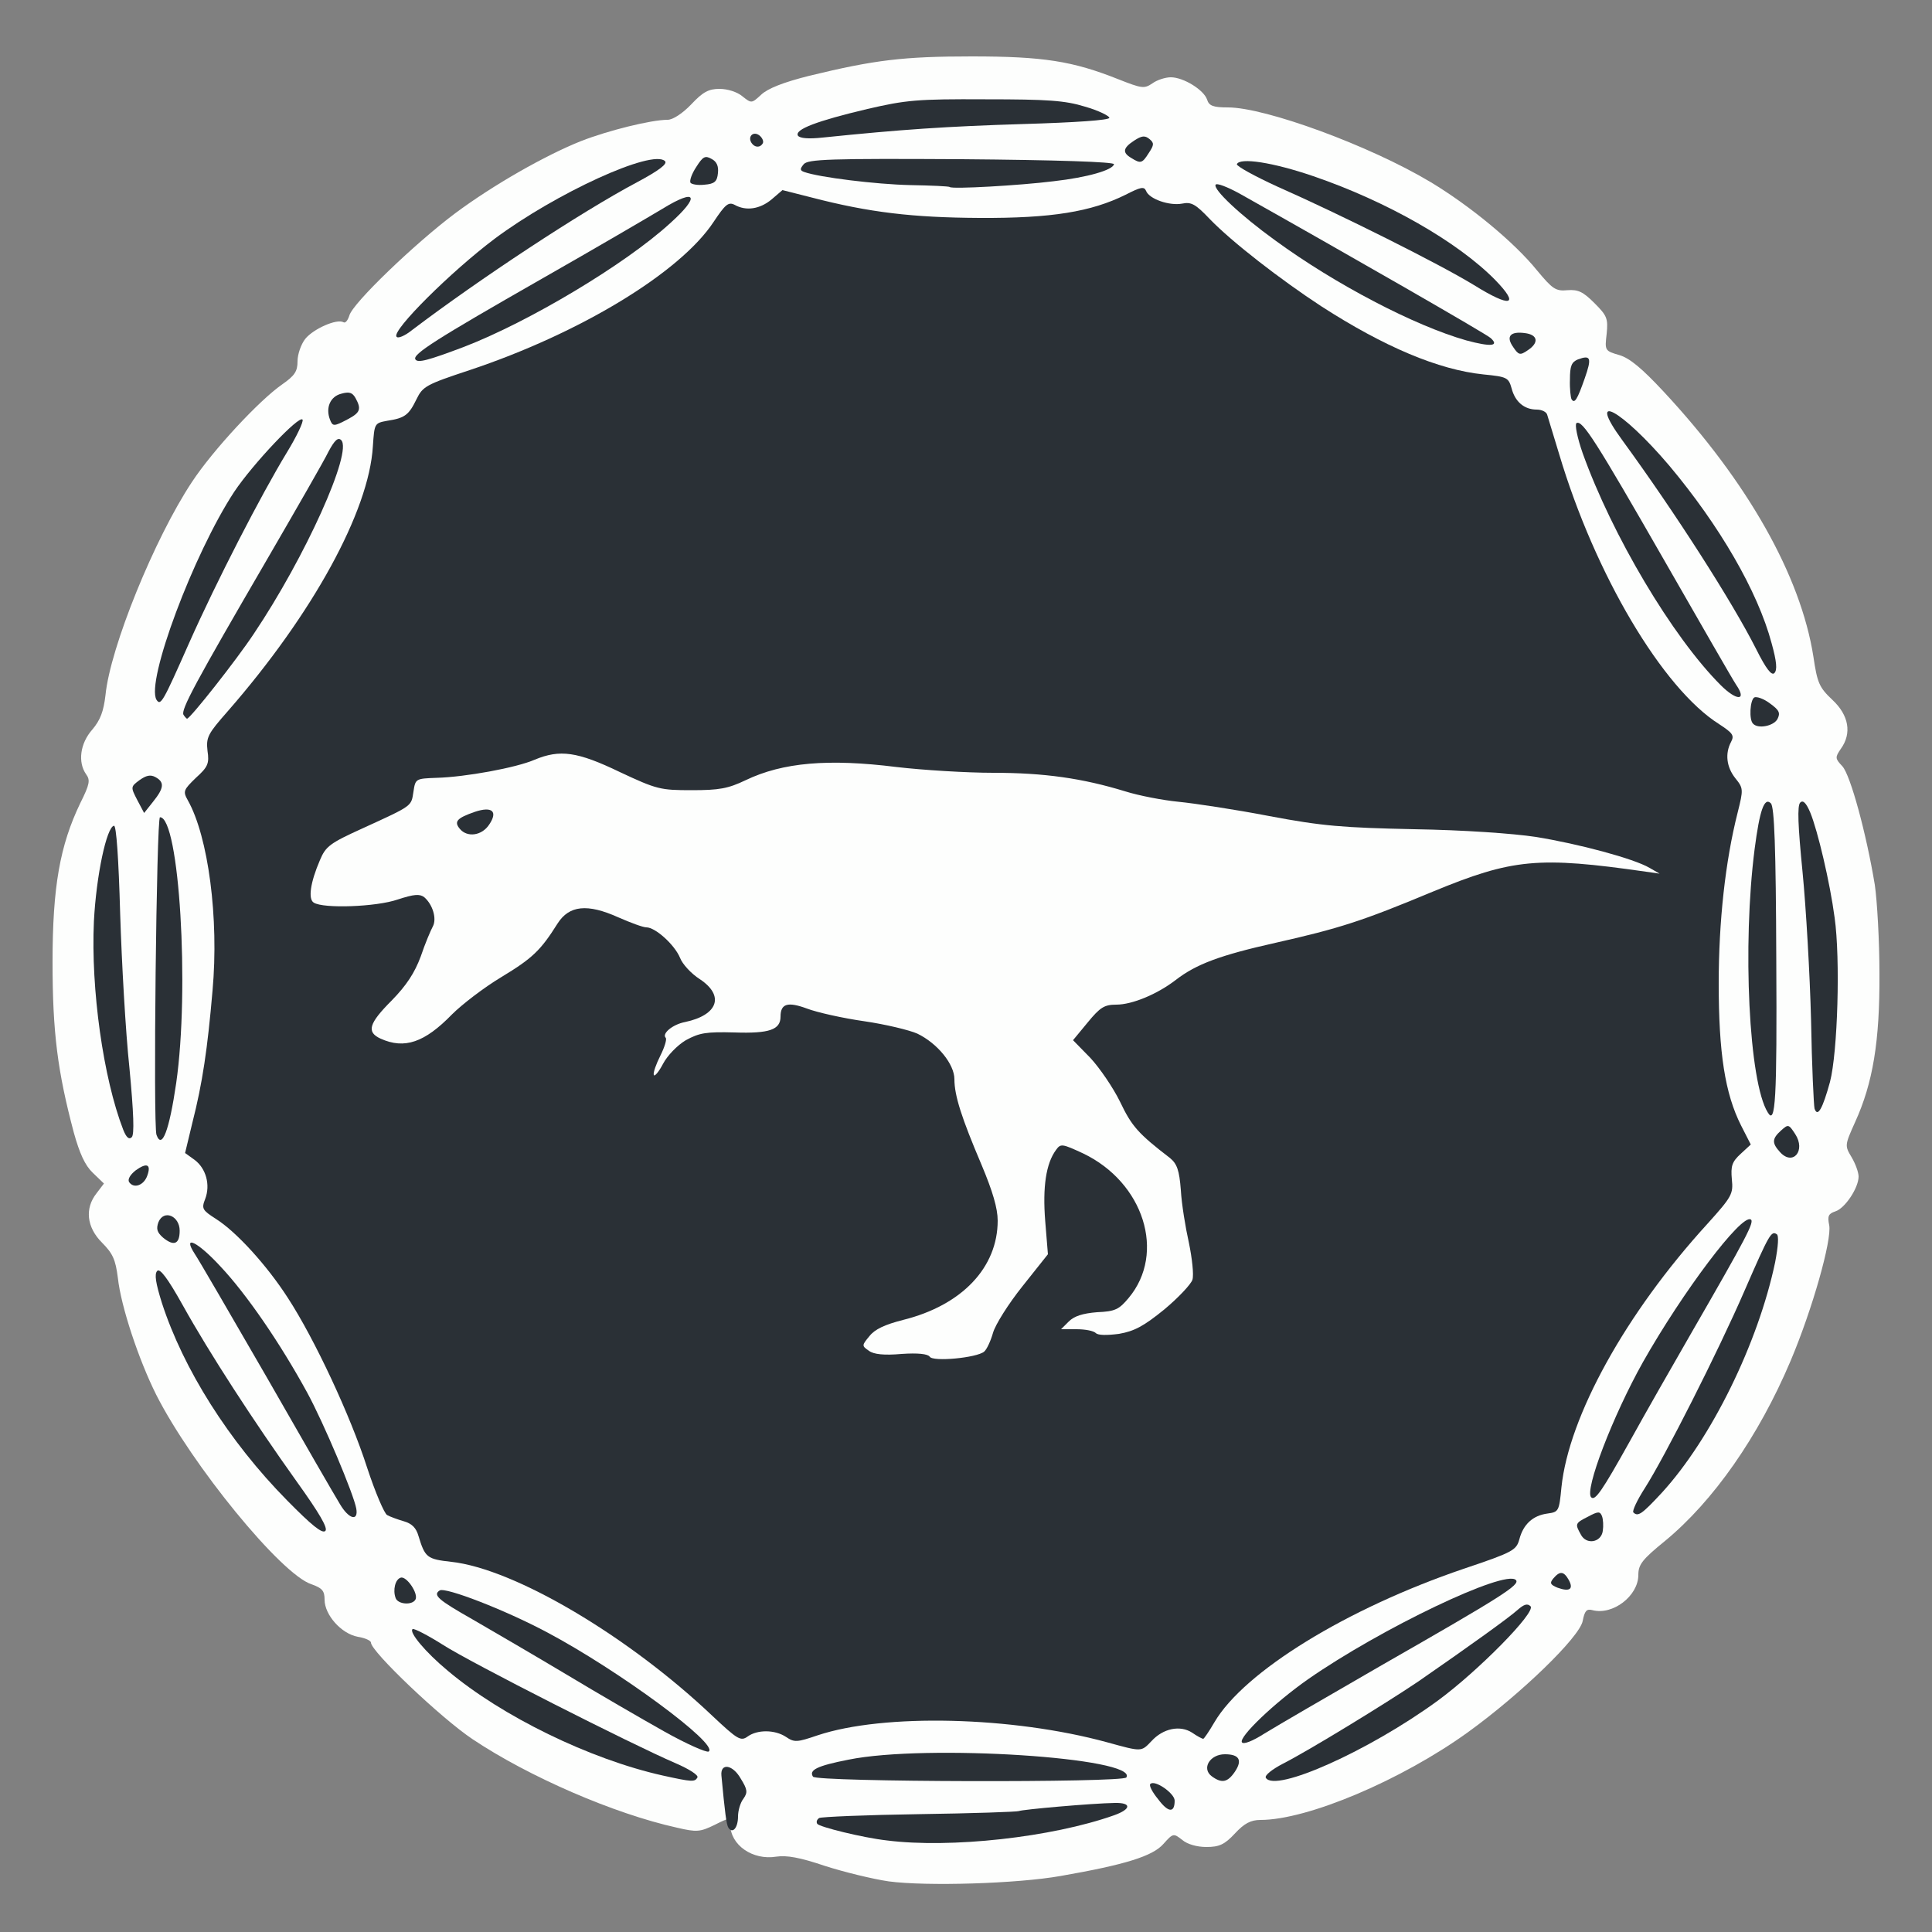 <!DOCTYPE svg PUBLIC "-//W3C//DTD SVG 20010904//EN" "http://www.w3.org/TR/2001/REC-SVG-20010904/DTD/svg10.dtd">
<svg version="1.0" xmlns="http://www.w3.org/2000/svg" width="500px" height="500px" viewBox="0 0 5000 5000" preserveAspectRatio="xMidYMid meet">
<rect x="0" y="0" width="5000" height="5000" fill="#808080" stroke="none"/>
<g id="layer101" fill="#fdfefd" stroke="none">
 <path d="M2300 4869 c-41 -6 -115 -24 -165 -40 -65 -22 -99 -28 -126 -24 -61 10 -119 -30 -119 -83 0 -19 -1 -19 -41 1 -37 18 -46 19 -97 7 -163 -36 -384 -132 -529 -229 -81 -54 -263 -227 -263 -250 0 -5 -15 -12 -34 -15 -43 -8 -86 -57 -86 -96 0 -23 -6 -30 -34 -40 -78 -25 -310 -309 -402 -491 -45 -90 -91 -228 -99 -302 -6 -47 -13 -63 -41 -91 -40 -40 -45 -89 -14 -128 l19 -25 -29 -28 c-20 -19 -34 -50 -49 -104 -42 -158 -55 -259 -55 -441 0 -195 19 -302 72 -412 24 -48 26 -59 15 -74 -22 -31 -16 -80 16 -116 21 -25 29 -47 34 -89 12 -123 127 -406 224 -552 54 -82 174 -211 233 -252 33 -23 40 -34 40 -60 0 -18 9 -44 20 -58 21 -26 82 -53 99 -43 5 3 11 -5 15 -17 7 -31 171 -188 274 -265 98 -73 233 -150 326 -187 69 -27 181 -55 224 -55 13 0 38 -16 61 -40 30 -32 45 -40 73 -40 21 0 46 8 59 19 24 19 24 19 49 -4 17 -16 57 -32 125 -49 169 -41 243 -50 420 -50 185 0 261 12 379 59 61 24 67 25 88 11 12 -9 34 -16 48 -16 33 0 86 33 94 58 5 16 16 20 54 20 97 0 367 99 524 193 103 62 217 156 276 229 40 48 48 54 79 51 27 -2 40 4 69 33 33 33 36 40 32 80 -5 43 -5 44 33 55 27 8 59 35 114 94 218 234 355 477 388 686 10 68 15 80 49 112 43 40 51 87 22 127 -15 22 -15 25 4 45 21 23 62 174 84 307 6 41 12 145 12 230 1 175 -17 283 -63 384 -27 60 -27 61 -9 91 10 17 18 39 18 50 0 29 -35 82 -60 90 -18 6 -21 12 -16 36 7 38 -43 216 -100 351 -83 196 -200 363 -325 466 -59 48 -69 61 -69 88 0 54 -66 105 -119 91 -15 -4 -20 2 -25 28 -8 42 -160 189 -297 288 -172 124 -415 227 -537 227 -25 0 -42 9 -66 35 -27 29 -41 35 -74 35 -24 0 -49 -7 -62 -18 -23 -18 -24 -18 -49 10 -28 32 -100 54 -266 83 -113 20 -347 27 -445 14z m307 -129 c94 -13 223 -40 223 -47 0 -3 -25 -3 -55 1 -30 3 -105 8 -167 12 -62 3 -129 8 -148 9 -19 2 -89 4 -155 5 -66 1 -115 4 -110 6 52 22 291 30 412 14z m-704 -127 c-9 -13 -16 -23 -17 -23 -1 0 0 18 2 40 4 36 6 39 17 23 10 -14 10 -21 -2 -40z m862 -40 c-106 -20 -472 -20 -565 0 -60 13 -37 14 290 14 343 1 352 0 275 -14z m419 2 c3 -10 -1 -15 -14 -15 -20 0 -33 13 -23 24 11 11 31 6 37 -9z m270 -36 c131 -55 288 -162 403 -275 81 -78 73 -75 -77 31 -143 100 -197 136 -335 220 -113 69 -111 74 9 24z m-1980 -88 c-132 -66 -265 -135 -296 -154 -32 -20 -58 -33 -58 -31 0 19 180 144 280 195 73 36 265 108 294 108 10 1 -89 -53 -220 -118z m1506 35 c30 -33 74 -42 105 -22 23 15 24 14 44 -17 82 -133 368 -310 655 -406 104 -35 121 -43 131 -68 15 -34 53 -70 80 -75 16 -3 21 -14 27 -59 23 -181 171 -446 377 -672 62 -69 67 -77 63 -114 -3 -31 1 -46 21 -69 l25 -29 -23 -45 c-74 -146 -78 -528 -8 -807 15 -60 15 -63 -6 -89 -23 -29 -27 -64 -11 -94 8 -15 6 -20 -10 -25 -35 -11 -148 -132 -204 -217 -95 -147 -178 -326 -233 -506 -22 -73 -31 -92 -46 -92 -23 0 -77 -52 -77 -74 0 -12 -10 -16 -36 -16 -161 0 -534 -208 -723 -403 -38 -40 -47 -45 -76 -40 -23 4 -45 -1 -73 -17 l-39 -22 -39 20 c-80 40 -187 57 -369 56 -173 -1 -285 -14 -435 -53 l-75 -19 -29 25 c-25 21 -37 24 -72 19 -40 -5 -44 -3 -64 29 -77 125 -368 302 -643 392 -72 23 -117 43 -117 51 0 21 -66 82 -88 82 -16 0 -20 9 -25 53 -21 176 -164 433 -377 677 -51 58 -57 69 -53 101 4 30 -1 42 -27 73 l-32 36 20 48 c30 70 40 115 52 235 15 153 -9 417 -55 587 -14 53 -14 55 10 80 30 32 39 68 26 103 -7 19 -7 27 0 27 22 0 153 138 205 216 73 109 175 325 216 456 29 96 35 108 56 108 31 0 82 52 82 83 0 22 5 25 59 30 157 14 458 191 675 398 65 61 73 66 91 53 25 -18 70 -18 99 1 22 15 29 14 82 -4 171 -57 504 -49 749 18 91 25 88 25 115 -3z m-1220 -16 c-115 -99 -373 -252 -515 -305 -87 -33 -78 -24 55 52 58 33 190 110 294 172 104 61 192 111 195 111 3 0 -10 -13 -29 -30z m1823 -184 c152 -88 275 -161 273 -164 -3 -2 -49 15 -103 38 -156 67 -366 194 -463 280 -46 41 -44 39 293 -154z m547 -331 c0 -8 -4 -15 -9 -15 -13 0 -22 16 -14 24 11 11 23 6 23 -9z m-3387 -127 c-84 -116 -247 -367 -279 -430 -13 -27 -26 -48 -29 -48 -8 0 34 108 73 185 22 44 66 116 97 160 65 90 182 225 196 225 5 0 -21 -42 -58 -92z m3635 -92 c58 -88 133 -249 166 -354 44 -139 30 -125 -52 53 -69 149 -160 328 -216 420 -35 58 54 -46 102 -119z m-3523 38 c-65 -159 -197 -380 -279 -469 l-37 -40 25 45 c180 316 321 558 324 556 2 -2 -13 -44 -33 -92z m3316 4 c12 -24 70 -126 129 -228 59 -102 126 -221 149 -265 36 -67 38 -75 16 -50 -88 98 -250 379 -304 528 -24 67 -20 74 10 15z m-3724 -605 c-3 -3 -11 -2 -17 2 -9 6 -9 10 1 16 14 8 27 -7 16 -18z m4193 -205 c0 -7 -4 -19 -9 -27 -11 -17 -25 3 -17 24 7 18 26 20 26 3z m-4191 -316 c8 -132 -2 -375 -18 -442 -6 -22 -9 99 -9 320 0 362 9 400 27 122z m-139 65 c-6 -56 -14 -194 -17 -307 -7 -227 -19 -235 -30 -20 -6 131 5 257 35 389 21 97 27 69 12 -62z m4268 -222 c1 -399 -12 -442 -34 -105 -7 115 15 430 31 430 1 0 3 -146 3 -325z m157 100 c2 -82 -1 -179 -6 -215 -10 -73 -49 -253 -54 -248 -2 2 3 64 10 138 18 184 24 295 26 425 1 164 20 89 24 -100z m-4340 -565 c-10 -16 -35 7 -28 27 5 13 7 13 21 0 8 -8 11 -20 7 -27z m4189 -178 c2 -4 -4 -13 -15 -20 -16 -11 -19 -9 -19 8 0 19 24 28 34 12z m-3967 -182 c62 -88 154 -250 191 -335 35 -82 49 -125 35 -110 -10 10 -265 450 -311 535 l-24 45 32 -35 c17 -19 52 -64 77 -100z m3829 58 c-14 -24 -94 -163 -178 -310 -84 -147 -154 -266 -155 -264 -14 14 116 282 199 412 42 64 148 204 156 204 2 0 -8 -19 -22 -42z m-3942 -139 c58 -127 162 -326 220 -424 30 -50 -57 48 -100 112 -57 86 -122 223 -159 339 -32 95 -42 135 -31 123 2 -2 34 -70 70 -150z m4047 30 c-43 -125 -134 -275 -253 -416 -85 -101 -116 -116 -51 -26 87 122 227 338 273 420 25 45 46 80 48 79 1 -2 -6 -27 -17 -57z m-3641 -569 c0 -6 -9 -10 -20 -10 -13 0 -20 7 -20 20 0 18 3 19 20 10 11 -6 20 -15 20 -20z m450 -245 c107 -54 295 -175 355 -231 30 -27 33 -32 12 -19 -16 9 -151 86 -300 172 -150 85 -276 160 -282 165 -18 17 117 -38 215 -87z m2181 -95 c-270 -155 -341 -194 -341 -186 0 10 182 137 275 191 97 58 286 144 314 145 7 0 -104 -67 -248 -150z m-2366 45 c103 -76 234 -163 370 -245 120 -72 122 -78 11 -34 -132 53 -329 188 -431 295 -57 59 -49 56 50 -16z m2675 -30 c-37 -40 -158 -119 -255 -168 -93 -46 -298 -121 -316 -115 -6 2 47 30 118 62 140 64 352 173 423 217 55 35 60 36 30 4z m-1190 -270 c226 -14 151 -23 -185 -23 -228 0 -338 3 -315 9 19 5 94 12 165 15 72 4 132 8 134 10 2 2 27 2 55 -1 28 -2 94 -7 146 -10z m-820 -11 c0 -17 -22 -14 -28 4 -2 7 3 12 12 12 9 0 16 -7 16 -16z m1127 -71 c-8 -7 -37 9 -31 19 3 5 12 4 20 -3 8 -6 13 -14 11 -16z m-607 -58 c101 -8 243 -15 315 -16 104 -1 124 -3 100 -11 -16 -6 -115 -11 -220 -12 -165 0 -204 3 -298 23 -59 13 -110 27 -112 31 -3 5 3 6 12 4 10 -2 101 -11 203 -19z"/>
 <path d="M2396 3531 c-5 -7 -31 -9 -74 -6 -55 4 -71 1 -91 -14 l-24 -18 22 -37 c19 -29 33 -39 79 -51 143 -40 206 -82 237 -157 28 -70 22 -123 -25 -234 -51 -119 -70 -178 -70 -220 0 -70 -62 -109 -213 -131 -56 -8 -123 -23 -149 -33 -46 -17 -48 -17 -48 0 0 10 -13 29 -29 42 -26 23 -35 24 -108 20 -67 -3 -86 -1 -121 17 -23 12 -42 27 -42 34 0 6 -11 26 -24 42 -20 24 -27 28 -37 17 -11 -10 -11 -18 0 -45 7 -17 14 -41 15 -52 5 -43 26 -64 81 -80 45 -14 55 -20 55 -38 0 -14 -13 -30 -34 -44 -19 -12 -45 -41 -58 -65 -19 -36 -32 -46 -74 -59 -27 -9 -64 -24 -81 -33 -18 -9 -50 -16 -72 -16 -37 0 -42 3 -62 41 -27 54 -56 79 -154 139 -44 27 -100 70 -125 95 -76 78 -133 94 -197 55 -42 -25 -47 -75 -10 -89 37 -14 83 -74 106 -138 12 -32 26 -66 31 -75 9 -15 -2 -68 -13 -68 -2 0 -28 8 -58 18 -73 25 -200 24 -229 -3 -24 -21 -20 -65 12 -128 22 -43 52 -64 160 -109 69 -29 78 -36 78 -59 0 -41 29 -60 91 -59 65 1 190 -21 243 -44 65 -27 110 -21 220 32 96 45 105 47 186 47 71 0 94 -4 140 -26 96 -46 214 -56 390 -34 68 8 182 15 251 15 131 0 230 14 341 48 35 11 97 23 138 27 41 4 147 20 235 37 138 26 190 30 375 34 127 2 256 11 315 20 174 28 352 89 342 117 -5 15 -50 14 -189 -3 -157 -20 -240 -7 -421 68 -182 76 -242 95 -406 132 -143 32 -205 55 -258 96 -48 36 -113 64 -153 64 -28 0 -41 7 -63 35 l-29 36 41 40 c22 23 57 74 76 115 29 60 46 82 90 114 29 22 56 44 60 50 3 5 8 38 11 72 3 35 12 95 21 135 8 39 13 82 10 95 -4 12 -41 52 -84 87 -64 53 -87 66 -128 73 -30 4 -53 4 -59 -2 -6 -6 -29 -10 -52 -10 -55 0 -63 -15 -27 -51 23 -24 39 -30 80 -32 59 -4 85 -26 103 -87 14 -48 13 -78 -6 -141 -19 -63 -76 -124 -142 -151 -41 -16 -42 -16 -55 5 -8 14 -12 64 -12 137 l0 116 -62 77 c-34 43 -67 94 -73 115 -15 59 -45 80 -121 88 -45 4 -69 3 -73 -5z m-1143 -1405 c5 -12 1 -13 -24 -4 -35 12 -37 18 -5 18 13 0 26 -6 29 -14z"/>
 </g>
<g id="layer102" fill="#2a3036" stroke="none">
 <path d="M2295 4763 c-62 -7 -175 -35 -180 -43 -3 -5 -1 -11 5 -15 5 -3 122 -8 259 -10 138 -2 254 -6 258 -8 8 -4 188 -20 248 -21 44 -1 43 16 -2 32 -161 57 -423 86 -588 65z"/>
 <path d="M1885 4730 c-5 -8 -9 -39 -18 -135 -3 -33 29 -29 50 8 18 29 18 36 7 52 -8 10 -14 31 -14 46 0 29 -14 46 -25 29z"/>
 <path d="M2997 4656 c-15 -18 -24 -36 -20 -39 11 -12 63 24 63 43 0 33 -17 31 -43 -4z"/>
 <path d="M1715 4595 c-188 -42 -416 -153 -556 -271 -58 -48 -102 -101 -91 -108 4 -2 39 16 77 40 71 46 489 258 603 307 35 15 60 31 57 37 -7 12 -13 12 -90 -5z"/>
 <path d="M2104 4598 c-11 -17 10 -28 92 -44 201 -41 751 -5 719 46 -9 14 -802 12 -811 -2z"/>
 <path d="M3136 4597 c-27 -20 -5 -57 34 -57 37 0 46 15 26 45 -19 28 -34 31 -60 12z"/>
 <path d="M3276 4601 c-4 -6 16 -22 45 -37 65 -33 263 -154 349 -212 133 -92 236 -166 258 -186 16 -14 25 -17 33 -9 15 15 -137 169 -241 245 -177 129 -420 238 -444 199z"/>
 <path d="M1719 4481 c-57 -32 -171 -98 -254 -148 -82 -49 -192 -113 -242 -142 -88 -50 -104 -63 -85 -75 15 -9 168 50 277 108 185 98 447 291 419 309 -6 3 -58 -20 -115 -52z"/>
 <path d="M2865 4509 c-245 -67 -578 -75 -749 -18 -53 18 -60 19 -82 4 -29 -19 -74 -19 -99 -1 -18 13 -26 8 -91 -53 -217 -206 -512 -381 -676 -399 -63 -7 -68 -11 -85 -67 -6 -21 -17 -32 -38 -38 -17 -5 -36 -12 -43 -16 -7 -3 -31 -59 -52 -123 -43 -134 -136 -333 -205 -439 -54 -84 -134 -172 -187 -205 -34 -22 -37 -26 -27 -51 14 -37 2 -79 -27 -101 l-25 -18 19 -79 c26 -102 39 -190 52 -341 17 -188 -11 -399 -64 -493 -13 -23 -11 -27 21 -58 31 -28 35 -37 30 -70 -4 -35 1 -44 53 -103 219 -251 365 -517 375 -685 4 -59 4 -60 37 -66 46 -7 56 -15 76 -56 16 -33 25 -38 137 -75 285 -95 545 -252 632 -384 30 -45 38 -52 54 -44 30 17 66 11 96 -14 l28 -24 75 19 c150 39 262 52 435 53 187 1 289 -16 378 -60 39 -20 48 -22 53 -10 8 21 60 39 93 33 24 -5 35 1 72 40 57 59 182 156 289 226 163 105 303 164 419 176 61 6 65 8 73 36 9 35 33 55 65 55 13 0 25 6 27 13 2 6 16 53 31 102 93 312 268 607 414 699 35 23 40 29 31 46 -16 30 -12 65 11 94 21 26 21 29 6 89 -32 126 -49 282 -49 442 0 179 16 285 58 368 l25 49 -26 24 c-23 21 -26 32 -23 66 4 38 0 45 -63 115 -212 232 -359 499 -378 682 -6 62 -7 64 -36 68 -38 5 -63 28 -73 67 -8 28 -16 33 -144 76 -303 103 -568 266 -645 397 -14 24 -27 43 -29 43 -3 0 -16 -7 -29 -16 -31 -20 -75 -11 -105 22 -27 28 -24 28 -115 3z m-318 -1011 c7 -6 17 -28 23 -49 6 -21 40 -75 76 -120 l66 -83 -7 -86 c-7 -88 2 -149 28 -184 12 -17 16 -16 70 9 157 75 215 258 118 374 -25 30 -35 35 -82 37 -37 3 -59 10 -73 24 l-20 20 40 0 c22 0 44 4 50 10 6 6 29 6 60 2 40 -7 64 -20 117 -63 36 -30 69 -65 73 -77 4 -13 -1 -56 -9 -95 -9 -40 -19 -101 -21 -137 -4 -52 -10 -68 -28 -83 -82 -63 -99 -82 -129 -145 -18 -37 -53 -88 -77 -114 l-45 -46 38 -46 c32 -39 43 -46 74 -46 41 0 106 -27 154 -64 53 -41 115 -64 258 -96 164 -37 224 -56 406 -132 208 -86 274 -92 553 -52 l35 5 -26 -15 c-41 -24 -183 -62 -294 -80 -59 -9 -188 -18 -315 -20 -185 -4 -237 -8 -375 -34 -88 -17 -194 -33 -235 -37 -41 -4 -103 -16 -138 -27 -111 -34 -210 -48 -341 -48 -69 0 -183 -7 -251 -15 -176 -22 -294 -12 -390 34 -46 22 -69 26 -140 26 -81 0 -90 -2 -186 -47 -110 -53 -155 -59 -220 -32 -48 21 -180 45 -254 47 -54 2 -55 2 -60 36 -6 38 -1 35 -130 94 -86 39 -97 47 -112 83 -25 58 -31 101 -16 110 25 16 162 11 217 -8 43 -14 57 -15 69 -6 22 19 33 56 22 76 -5 9 -20 44 -31 77 -16 43 -37 75 -75 114 -60 60 -66 82 -29 99 62 28 114 10 185 -63 25 -25 82 -69 127 -96 81 -49 102 -69 146 -139 30 -47 77 -52 157 -16 32 14 64 26 73 26 23 0 73 45 87 79 6 16 29 41 51 55 65 43 47 93 -38 111 -32 6 -61 30 -50 41 3 4 -3 24 -14 46 -11 22 -19 44 -17 50 2 5 13 -8 24 -29 11 -21 37 -48 59 -61 35 -19 52 -22 126 -20 90 3 119 -7 119 -41 0 -34 19 -39 68 -21 26 10 93 25 149 33 55 8 117 23 137 32 52 25 96 79 96 118 0 43 19 101 70 221 29 69 42 113 42 145 0 121 -92 219 -245 257 -47 12 -73 24 -87 42 -20 24 -20 25 -1 38 12 9 39 12 84 8 43 -3 68 0 73 7 8 14 122 3 141 -13z"/>
 <path d="M1190 2145 c-16 -19 -7 -28 39 -44 45 -15 60 -1 37 33 -19 29 -57 34 -76 11z"/>
 <path d="M3214 4509 c-8 -14 84 -102 171 -163 188 -131 510 -285 538 -257 12 12 -35 42 -348 221 -137 79 -273 158 -302 176 -33 21 -55 29 -59 23z"/>
 <path d="M1024 4136 c-8 -21 -1 -49 13 -53 15 -5 47 42 38 57 -9 15 -45 12 -51 -4z"/>
 <path d="M4031 4109 c-19 -8 -21 -12 -11 -24 17 -20 27 -19 40 4 13 24 2 31 -29 20z"/>
 <path d="M4091 3971 c-15 -27 -15 -29 19 -46 26 -14 31 -14 36 -1 3 8 4 25 2 38 -4 30 -43 37 -57 9z"/>
 <path d="M743 3883 c-151 -153 -269 -341 -324 -511 -16 -51 -20 -75 -12 -83 7 -7 27 19 66 89 69 124 184 301 294 455 61 85 82 122 75 129 -8 8 -36 -15 -99 -79z"/>
 <path d="M880 3893 c-13 -21 -99 -170 -191 -331 -93 -161 -176 -304 -185 -317 -33 -51 7 -32 66 32 68 72 155 199 225 327 43 79 120 262 127 300 6 34 -19 28 -42 -11z"/>
 <path d="M4227 3914 c-3 -4 10 -32 30 -63 51 -80 189 -352 258 -511 64 -147 69 -155 83 -146 6 3 4 31 -4 73 -44 209 -165 456 -293 596 -52 56 -62 63 -74 51z"/>
 <path d="M4118 3875 c-18 -18 56 -211 134 -350 103 -182 255 -384 279 -369 10 6 -11 46 -154 294 -49 85 -121 211 -159 280 -72 129 -90 155 -100 145z"/>
 <path d="M422 3203 c-16 -14 -18 -23 -12 -40 14 -34 55 -16 55 22 0 35 -15 41 -43 18z"/>
 <path d="M334 3059 c-4 -7 3 -19 17 -30 29 -21 41 -16 30 14 -9 25 -35 34 -47 16z"/>
 <path d="M4607 2982 c-22 -24 -21 -35 2 -56 19 -17 20 -17 37 9 28 43 -6 83 -39 47z"/>
 <path d="M319 2924 c-52 -134 -84 -365 -76 -539 6 -119 33 -245 52 -248 6 -1 12 84 16 228 4 127 14 306 24 399 11 117 13 172 6 179 -7 7 -14 1 -22 -19z"/>
 <path d="M405 2937 c-9 -23 0 -822 9 -822 50 0 77 444 42 688 -18 123 -37 173 -51 134z"/>
 <path d="M4575 2879 c-49 -78 -66 -433 -34 -682 13 -100 25 -135 42 -118 9 9 13 113 14 406 2 361 -2 428 -22 394z"/>
 <path d="M4696 2869 c-2 -8 -7 -111 -9 -229 -3 -118 -13 -291 -22 -383 -12 -121 -14 -172 -6 -180 7 -7 15 0 26 26 19 46 51 181 63 272 15 106 8 348 -12 425 -19 69 -32 93 -40 69z"/>
 <path d="M355 2070 c-17 -33 -17 -34 6 -51 17 -12 28 -15 41 -8 24 13 23 28 -6 64 l-23 29 -18 -34z"/>
 <path d="M4537 1873 c-11 -10 -8 -61 3 -68 6 -3 24 3 40 15 25 18 28 25 20 41 -10 18 -50 26 -63 12z"/>
 <path d="M475 1850 c-8 -12 31 -84 216 -402 76 -131 148 -256 159 -279 16 -30 25 -38 33 -30 30 30 -93 303 -226 501 -45 68 -165 220 -173 220 -1 0 -6 -5 -9 -10z"/>
 <path d="M405 1811 c-28 -47 96 -378 201 -538 48 -72 169 -200 177 -187 3 5 -15 43 -40 84 -67 110 -183 335 -254 495 -67 151 -73 163 -84 146z"/>
 <path d="M4453 1773 c-125 -125 -281 -388 -357 -600 -14 -40 -21 -75 -16 -78 15 -9 51 48 227 355 93 162 176 307 186 322 29 42 2 43 -40 1z"/>
 <path d="M4545 1680 c-62 -123 -211 -355 -346 -540 -96 -131 -3 -81 121 65 130 155 229 325 265 460 13 47 15 69 7 77 -7 7 -21 -10 -47 -62z"/>
 <path d="M854 1086 c-12 -31 1 -60 29 -67 21 -6 29 -3 37 11 16 29 12 38 -20 55 -36 19 -39 19 -46 1z"/>
 <path d="M4067 1033 c-2 -4 -5 -27 -4 -51 0 -35 4 -45 21 -52 33 -12 36 -4 17 50 -19 54 -26 66 -34 53z"/>
 <path d="M1075 930 c-8 -13 53 -52 328 -209 137 -78 277 -160 312 -181 88 -54 98 -33 19 38 -116 106 -365 255 -534 320 -93 35 -119 42 -125 32z"/>
 <path d="M3916 898 c-19 -27 -8 -41 30 -36 34 4 38 25 7 45 -19 13 -23 12 -37 -9z"/>
 <path d="M3795 881 c-134 -38 -339 -145 -495 -259 -90 -65 -161 -132 -154 -144 3 -5 31 6 62 23 274 154 640 364 650 374 23 21 0 23 -63 6z"/>
 <path d="M1026 871 c-11 -17 141 -168 254 -253 158 -118 409 -233 441 -201 7 7 -15 24 -73 55 -145 77 -407 250 -580 381 -21 17 -39 24 -42 18z"/>
 <path d="M3815 738 c-90 -55 -346 -183 -509 -255 -59 -27 -106 -53 -105 -58 7 -18 93 -5 198 31 190 65 374 170 471 269 64 66 40 72 -55 13z"/>
 <path d="M2458 484 c-2 -2 -48 -4 -103 -5 -88 -2 -235 -20 -274 -34 -11 -4 -11 -8 -1 -20 11 -13 67 -15 409 -13 246 2 395 7 394 13 -3 15 -68 34 -156 44 -88 11 -264 21 -269 15z"/>
 <path d="M1787 473 c-3 -5 3 -23 15 -41 17 -27 23 -30 39 -21 14 7 19 19 17 37 -2 22 -9 28 -35 30 -17 2 -33 -1 -36 -5z"/>
 <path d="M2928 409 c-24 -14 -22 -26 7 -45 20 -13 28 -14 40 -4 12 10 12 15 -2 36 -17 27 -21 28 -45 13z"/>
 <path d="M1945 370 c-11 -17 5 -32 21 -19 7 6 11 15 8 20 -7 12 -21 11 -29 -1z"/>
 <path d="M2065 351 c-9 -16 49 -38 180 -69 99 -23 129 -26 305 -25 162 0 206 3 258 19 35 10 63 24 63 29 -1 6 -87 12 -223 16 -197 6 -315 14 -519 35 -37 4 -59 2 -64 -5z"/>
 </g>

</svg>